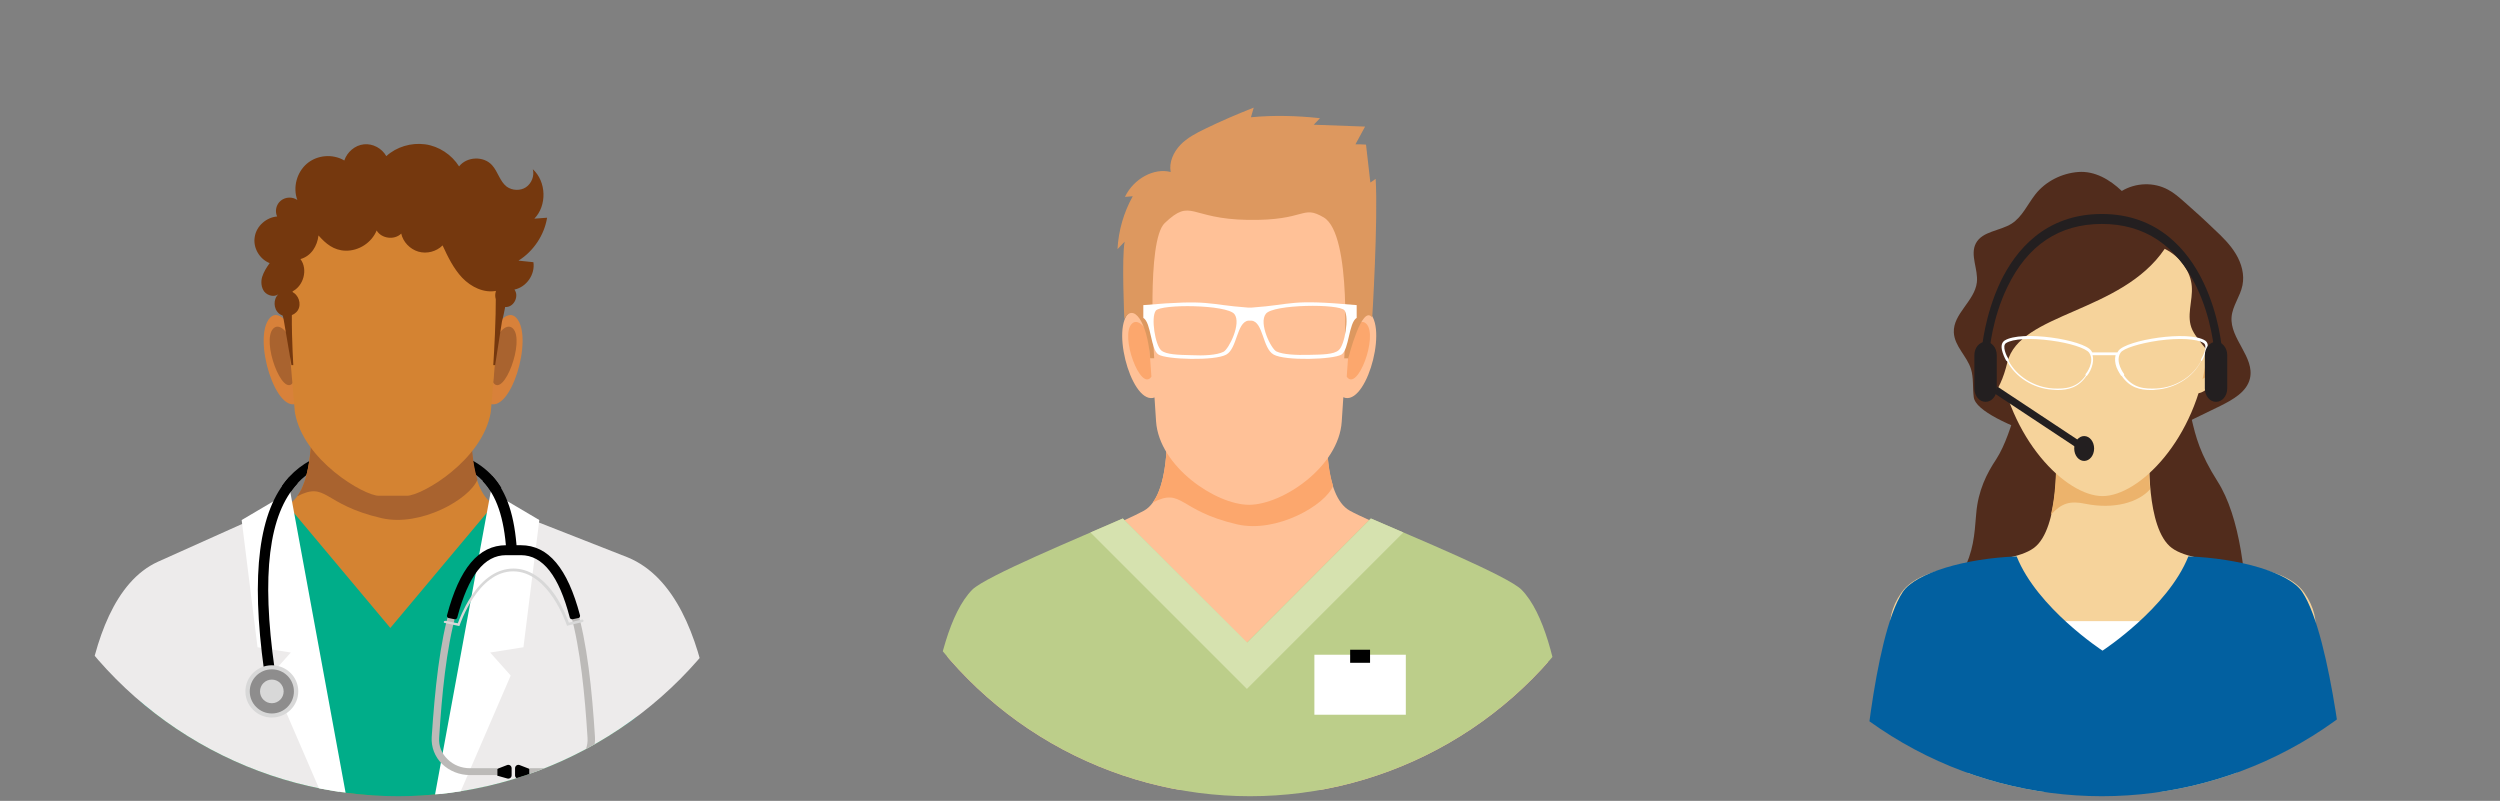 <?xml version="1.0" encoding="utf-8"?>
<!-- Generator: Adobe Illustrator 21.1.0, SVG Export Plug-In . SVG Version: 6.00 Build 0)  -->
<svg version="1.1" id="Layer_1" xmlns="http://www.w3.org/2000/svg" xmlns:xlink="http://www.w3.org/1999/xlink" x="0px" y="0px"
	 viewBox="0 0 803.8 257.5" style="enable-background:new 0 0 803.8 257.5;" xml:space="preserve">
<rect x="0" y="0" width="803.8" height="257.5" fill="#808080" stroke="none"/>
<style type="text/css">
	.st0{clip-path:url(#SVGID_2_);}
	.st1{fill:#D48332;}
	.st2{fill:#A9632F;}
	.st3{fill:#00AD89;}
	.st4{fill:#D8813A;}
	.st5{fill:#75380E;}
	.st6{fill:#EDEBEB;}
	.st7{fill:#FFFFFF;}
	.st8{fill:#BCBAB8;}
	.st9{fill:#D8D8D8;}
	.st10{fill:#8E8D8D;}
	.st11{clip-path:url(#SVGID_4_);}
	.st12{fill:#512C1C;}
	.st13{fill:#F6D39B;}
	.st14{fill:#ECB36C;}
	.st15{fill:#0260A0;}
	.st16{fill:#231F20;}
	.st17{clip-path:url(#SVGID_6_);}
	.st18{fill:#FFC197;}
	.st19{fill:#BCCE8A;}
	.st20{fill:#FCA76D;}
	.st21{fill:#DD985F;}
	.st22{fill:#D6E2AF;}
</style>
<g>
	<g>
		<defs>
			<circle id="SVGID_1_" cx="128" cy="128" r="128"/>
		</defs>
		<clipPath id="SVGID_2_">
			<use xlink:href="#SVGID_1_"  style="overflow:visible;"/>
		</clipPath>
		<g class="st0">
			<path d="M154.8,149.9c-6.2-4.6-15.3-6.6-30.3-6.5c-11.6,0-23.4,1.2-31.5,9.9c-0.8,0.9-1.6,1.9-2.3,2.9c0.9,0.6,1.9,1.2,2.9,1.7
				c0.6-0.9,1.3-1.7,2-2.5c6.8-7.3,16.5-8.8,29-8.8h0.2c16.5,0,27.2,2.1,33.1,11.4c0.1,0,0.1-0.1,0.2-0.1c1-0.3,2.1-0.7,3.1-1
				C159.5,154.1,157.4,151.8,154.8,149.9z"/>
			<path class="st1" d="M191.3,255.7c10.6-25.7,22.8-49.8,16.7-60.5c-10.1-17.6-40.5-28.2-49.2-33c-8.7-4.8-7.3-26.5-7.3-26.5H100
				c0,0,1.3,21.7-7.3,26.5c-8.7,4.8-39.1,15.4-49.2,33c-6.1,10.7,6.1,34.7,16.7,60.5H191.3z"/>
			<path class="st2" d="M95.5,159.6c9.7-5,8.1,2.6,27.2,7c12.6,2.9,28.4-6.2,30.8-12.4c-2.5-8-1.9-18.5-1.9-18.5H100
				C100,135.7,101,152.3,95.5,159.6z"/>
			<path class="st3" d="M195.6,257.5c8.6-25.6,18.3-51.4,12.2-62.1c-10.1-17.6-40.5-28.2-49.2-33l-33.1,39.5l-33.1-39.5
				c-8.7,4.8-39.1,15.4-49.2,33c-6.3,10.9,4.1,36.7,12.8,62.1H195.6z"/>
			<g>
				<path class="st4" d="M94.6,106.9c0,0-4.4-8.3-7.8-4.7c-5.8,6.2,2,32.1,9.3,27.2L94.6,106.9z"/>
				<path class="st2" d="M93.3,108.6c0,0-3-5.3-5.4-3c-4,3.9,3,22.6,6.4,17.3L93.3,108.6z"/>
				<path class="st4" d="M158.2,106.9c0,0,4.4-8.3,7.8-4.7c5.8,6.2-2,32.1-9.3,27.2L158.2,106.9z"/>
				<path class="st2" d="M159.5,108.6c0,0,3-5.3,5.4-3c4,3.9-3,22.6-6.4,17.3L159.5,108.6z"/>
			</g>
			<path class="st1" d="M126.2,53.6L126.2,53.6c0.1,0,0.2,0,0.2,0c0.1,0,0.2,0,0.2,0v0c17.7,0.2,35.3,10.4,35.3,30.6l-4.1,48.3
				c-2.6,15.5-22.2,26.9-27,26.9h-9c-4.7,0-24.4-11.4-27-26.9l-4.1-48.3C90.8,63.9,108.4,53.8,126.2,53.6z"/>
			<path class="st5" d="M100.3,61.7c-17,12.4-9.1,41-9.1,41l2.5,14.7l0.6,0c-0.5-9.4-2-38,5.3-43.8c6.7-5.3,7.2-2.9,27.4-3.2
				s24-2.7,29.8,4.7c4,5.1,2.4,32.5,1.8,42.3l0.6,0l2.2-14.1c0,0,7.5-26.2-5.7-39.3C150.2,58.6,105.9,57.6,100.3,61.7z"/>
			<path class="st5" d="M96.6,83.3c2.5,3.3,1,8.8-2.8,10.5c2.2,0.9,3.2,3.9,2,5.9c-1.2,2-4.3,2.6-6.1,1.1c-1.8-1.5-1.9-4.6-0.2-6.2
				c-1.3,1-3.4,0.5-4.5-0.8c-1-1.3-1.2-3.2-0.7-4.8c0.5-1.6,1.4-3,2.4-4.4c-3.3-1.3-5.4-5-4.8-8.4c0.5-3.5,3.7-6.3,7.2-6.6
				c-0.8-1.7-0.3-3.9,1.2-5.1c1.5-1.2,3.7-1.3,5.3-0.2c-1.5-4-0.2-8.9,3.1-11.7c3.3-2.8,8.3-3.2,12-1c0.9-2.7,3.4-4.9,6.3-5.2
				c2.9-0.3,5.8,1.3,7.2,3.8c3.3-3,8-4.4,12.5-3.8c4.4,0.6,8.5,3.3,10.9,7.1c2.5-3.2,7.9-3.4,10.6-0.4c1.9,2.1,2.5,5.2,4.7,6.9
				c1.8,1.3,4.4,1.4,6.2,0.2c1.8-1.2,2.8-3.7,2.2-5.8c4.4,4,4.6,11.7,0.5,15.9c1.4-0.1,2.7-0.2,4.1-0.3c-0.9,5.6-4.4,10.8-9.2,13.8
				c1.6,0.2,3.2,0.3,4.8,0.5c0.6,3.9-2.2,8-6.1,8.8c1.5,2,0,5.4-2.5,5.6c-2.5,0.2-4.5-3-3.3-5.2c-4,0.8-8.1-1.2-11-4.2
				c-2.8-3-4.6-6.7-6.3-10.4c-2,2-5.1,2.8-7.8,2c-2.7-0.8-4.9-3.1-5.5-5.8c-2.2,2.2-6.4,1.6-7.9-1c-1.6,3.9-5.7,6.6-10,6.5
				c-3.8-0.1-6.3-2.2-8.7-4.9C102,79.1,100.1,82.3,96.6,83.3z"/>
			<g>
				<path class="st6" d="M230.3,257.5c0,0,2.3-65.7-28.5-78.3l-37.7-14.8l-23,93.1H230.3z"/>
				<path class="st6" d="M109.9,257.5l-23-93.1l-36.1,16.2c-28,12.7-25.1,76.8-25.1,76.8H109.9z"/>
				<polygon class="st7" points="146.8,257.5 164.2,217.2 157.6,209.8 168.3,208.1 173.4,167.2 157.8,158 139.5,257.5 				"/>
				<polygon class="st7" points="93.5,209.8 86.9,217.2 104.3,257.5 111.6,257.5 93.3,158 77.7,167.2 82.8,208.1 				"/>
			</g>
			<g>
				<path class="st8" d="M162.6,175.8v2.2c-15.7,0-19.7,31.7-21.4,59.2c-0.2,2.6,0.8,5.1,2.7,6.9c1.9,1.9,4.5,2.9,7.2,2.9h8.7v2.2
					h-8.7c-3.4,0-6.6-1.3-9-3.6c-2.3-2.3-3.5-5.4-3.3-8.6C140.8,206.8,145,175.8,162.6,175.8z"/>
				<path d="M159.9,249.4v-2.2l3.1-1.2c0.7-0.3,1.5,0.2,1.5,1v2.3c0,0.7-0.7,1.2-1.4,1L159.9,249.4z"/>
				<path class="st8" d="M167.5,175.8v2.2c15.7,0,19.7,31.7,21.4,59.2c0.2,2.6-0.8,5.1-2.7,6.9c-1.9,1.9-4.5,2.9-7.2,2.9h-8.7v2.2
					h8.7c3.4,0,6.6-1.3,9-3.6c2.3-2.3,3.5-5.4,3.3-8.6C189.4,206.8,185.1,175.8,167.5,175.8z"/>
				<path d="M170.2,249.4v-2.2l-3.1-1.2c-0.7-0.3-1.5,0.2-1.5,1v2.3c0,0.7,0.7,1.2,1.4,1L170.2,249.4z"/>
				<path d="M167.5,175.3h-4.8c-8.8,0-15,7.4-19,22.6c0,0.2,0,0.3,0.1,0.5c0.1,0.2,0.3,0.3,0.4,0.3l1.9,0.4c0.1,0,0.1,0,0.2,0
					c0.3,0,0.6-0.2,0.7-0.5c3.6-13.6,8.7-20.1,15.7-20.1h4.8c7,0,12.2,6.6,15.7,20.1c0.1,0.3,0.4,0.5,0.7,0.5c0.1,0,0.1,0,0.2,0
					l1.9-0.4c0.2,0,0.3-0.1,0.4-0.3c0.1-0.2,0.1-0.3,0.1-0.5C182.5,182.7,176.3,175.3,167.5,175.3z"/>
				<path class="st9" d="M165.1,182.8c5,0,9.7,3.1,13.6,8.9c2.4,3.7,3.8,7.4,4.2,8.5l4.2-1c0.2-0.1,0.4,0.1,0.5,0.3
					c0.1,0.2-0.1,0.4-0.3,0.5l-5,1.2l-0.1-0.3c-0.1-0.2-5.7-17.2-17.2-17.2c-11.5,0-17.1,17.1-17.2,17.3l-0.1,0.3l-4.7-1
					c-0.2,0-0.4-0.2-0.3-0.4c0-0.2,0.3-0.3,0.5-0.3l4,0.8c0.4-1.1,1.8-4.8,4.2-8.5C155.3,185.9,160,182.8,165.1,182.8z"/>
				<path d="M95.7,155.4c-1-0.5-1.9-1.1-2.8-1.9c-9.7,10.7-12.3,31-8,62l3.4-0.4C84,184.8,86.4,165.3,95.7,155.4
					C95.6,155.4,95.6,155.4,95.7,155.4z"/>
				<path d="M158.3,153.1c-1.1,0.5-2.1,1-3.1,1.6c4.4,4.6,6.9,11.7,7.6,22.5l3.4-0.2C165.5,165.9,163,158.3,158.3,153.1z"/>
				<ellipse class="st9" cx="87.4" cy="222.3" rx="8.5" ry="8.4"/>
				<ellipse class="st10" cx="87.4" cy="222.3" rx="7.1" ry="7.1"/>
				<ellipse class="st9" cx="87.4" cy="222.3" rx="3.8" ry="3.8"/>
			</g>
		</g>
	</g>
	<g>
		<defs>
			<circle id="SVGID_3_" cx="675.8" cy="128" r="128"/>
		</defs>
		<clipPath id="SVGID_4_">
			<use xlink:href="#SVGID_3_"  style="overflow:visible;"/>
		</clipPath>
		<g class="st11">
			<path class="st12" d="M629.7,205.7c-2.1-1-2.1-14.5,1.3-21.6c3.5-7,3.8-11.6,4.4-19c0.6-7.4,3.4-12.9,6.4-17.4
				c6-9.3,7.4-24.9,13.9-32.9c6.4-7.8,21.2-15.5,21.2-15.5s21.9,10.7,27.7,35.2c1.4,6,2.7,11.3,8.4,20.3c7.1,11.1,9.8,31.5,9.3,50.7
				H629.7z"/>
			<path class="st13" d="M634.8,254.5h82.4c1.9-7.5,4.4-10.6,7.8-19.4c3.8-10.7,28.8-25.9,15.9-44.5c-7.8-11.2-34.1-8.1-42.6-14.4
				c-8.5-6.3-7.2-30.8-7.2-30.8h-30c0,0,1.3,24.6-7.2,30.8c-8.5,6.3-34.8,3.2-42.6,14.4c-12.9,18.7,12.1,33.9,15.9,44.5
				C630.4,243.9,632.9,247.1,634.8,254.5z"/>
			<path class="st14" d="M670.6,162c9,1.8,16.9-0.4,20.7-4.7c-0.6-6.4-0.3-11.8-0.3-11.8h-30c0,0,0.6,10.9-1.6,20
				C662.8,161.8,665.5,160.9,670.6,162z"/>
			<path class="st12" d="M679.2,147.4c0,0,23.1-11.3,34.7-16.9c4-2,8.5-4.5,9.5-8.8c1.6-6.9-6.5-12.8-5.9-19.8
				c0.3-3.6,2.8-6.6,3.5-10.2c0.7-3.4-0.3-7-2.1-10c-1.8-3-4.3-5.5-6.9-7.9c-3.1-3-6.3-5.9-9.6-8.8c-1.7-1.5-3.4-3-5.3-4
				c-4.6-2.5-10.4-2.3-14.9,0.4c-3.9-3.7-8.7-6.5-14-6.1c-5.3,0.4-10.5,3-13.8,7.2c-2.5,3.2-4.2,7.2-7.6,9.4
				c-3.8,2.4-9.4,2.4-11.5,6.3c-2,3.8,0.8,8.4,0.3,12.6c-0.7,6-7.7,10.1-7.4,16.1c0.2,4.4,4.2,7.6,5.5,11.7c0.9,2.9,0.5,6.1,0.9,9.1
				C635.7,136.5,679.2,147.4,679.2,147.4z"/>
			<g>
				<path class="st13" d="M705.9,109.3c0,0,4.2-6.2,7.4-3.5c5.5,4.6-1.9,23.9-8.8,20.2L705.9,109.3z"/>
				<path class="st14" d="M707.1,110.6c0,0,2.9-3.9,5.1-2.2c3.8,2.9-2.8,16.8-6.1,12.9L707.1,110.6z"/>
				<path class="st13" d="M645.6,109.4c0,0-4.2-6.2-7.4-3.5c-5.5,4.6,1.9,23.9,8.9,20.2L645.6,109.4z"/>
				<path class="st14" d="M644.4,110.6c0,0-2.9-3.9-5.1-2.2c-3.8,2.9,2.9,16.8,6.1,12.9L644.4,110.6z"/>
			</g>
			<path class="st13" d="M709.6,114c-3.4,27.3-21.9,45.5-33.6,45.5c-11.7,0-30.2-18.2-33.7-45.5c-3.6-28.5,1.9-49.9,33.6-49.9
				C707.7,64.1,713.2,85.6,709.6,114z"/>
			<path class="st12" d="M682,63.6L682,63.6c-35-6.8-42,25.9-44.7,30c-13,19.3,0.2,19.4,2.9,34.4c2.2-2.6,4-6.4,5.2-11.5
				c3.9-16,36.6-15.8,50.6-36.5c5,2.5,8.3,7.2,8.7,12c0.4,4.7-1.9,9.7,0.2,14.1c2,4.1,6.7,7.8,7.4,11.4c0.7,3.6-1.3,7.3-3.4,10.2
				c7.9,0,11.5-8.6,7.9-19.7C714.1,99.3,718.1,62.5,682,63.6z"/>
			<rect x="661.3" y="199.7" class="st7" width="29.4" height="13.1"/>
			<path class="st15" d="M740.2,190.3c-4.1-6.2-20.2-10.8-36.6-11.4c-6.6,16.6-27.6,30.3-27.6,30.3s-21-13.7-27.6-30.3
				c-16.4,0.6-32.5,5.3-36.6,11.4c-9.7,14.6-13.3,65.8-13.3,65.8h156C754.4,256.1,749.9,204.9,740.2,190.3z"/>
			<path class="st7" d="M709,109.5c-5.3-3.4-25.4-0.2-27.9,3.3c-0.1,0.2-0.2,0.3-0.3,0.5h-8.1c-0.1-0.2-0.2-0.3-0.3-0.5
				c-2.4-3.6-22.6-6.7-27.9-3.3c-0.7,0.5-1.4,1.5-0.6,3.9c0.4,1.3,1.1,2.5,1.1,2.5c0.1,0.1,0.2,0.2,0.3,0.2
				c2.6,5.1,8.4,8.8,14.6,9.2c0.5,0,1.1,0.1,1.6,0.1c3.4,0,6.8-0.8,9.3-4.5c0,0,0,0,0,0c0.1,0,0.3-0.1,0.3-0.2c0,0,0.9-1.1,1.4-2.6
				c0.5-1.4,0.6-2.8,0.3-3.9h7.4c-0.3,1.2-0.2,2.5,0.3,3.9c0.6,1.5,1.4,2.5,1.4,2.6c0.1,0.1,0.2,0.2,0.3,0.2c0,0,0,0,0,0
				c2.5,3.7,5.9,4.5,9.3,4.5c0.5,0,1.1,0,1.6-0.1c6.2-0.4,12-4,14.6-9.2c0.1,0,0.3-0.1,0.3-0.2c0,0,0.7-1.2,1.1-2.5
				C710.4,111,709.7,110,709,109.5z M670.6,120.2c-0.1,0.1-0.1,0.3,0,0.5c-2.8,4.1-6.7,4.4-10.5,4.2c-6.1-0.4-11.7-3.9-14.3-8.9
				c0.1-0.1,0.1-0.3,0-0.5c-0.7-1.1-2.2-4.3-0.8-5.2c2.2-1.4,7.8-1.7,14.5-0.8c6.1,0.8,11.2,2.5,12.2,3.9
				C673.7,116.3,670.7,120.2,670.6,120.2z M707.7,115.5c-0.1,0.2-0.1,0.3,0,0.5c-2.5,5-8.2,8.6-14.3,8.9c-3.8,0.2-7.7-0.1-10.5-4.2
				c0.1-0.1,0.1-0.3,0-0.5c0,0-3-3.9-1.1-6.8c0.9-1.4,6.1-3,12.2-3.9c6.7-0.9,12.3-0.6,14.5,0.8
				C709.9,111.2,708.4,114.3,707.7,115.5z"/>
		</g>
		<g class="st11">
			<ellipse class="st16" cx="670.1" cy="144.2" rx="3.2" ry="4"/>
			<polygon class="st16" points="669.7,145.3 641.3,126.5 642.2,124.3 670.6,143.1 			"/>
			<g>
				<path class="st16" d="M642,124.9c0,2.4-1.6,4.3-3.6,4.3s-3.6-1.9-3.6-4.3v-10.7c0-2.4,1.6-4.3,3.6-4.3s3.6,1.9,3.6,4.3V124.9z"
					/>
			</g>
			<g>
				<path class="st16" d="M716.1,124.9c0,2.4-1.6,4.3-3.6,4.3c-2,0-3.6-1.9-3.6-4.3v-10.7c0-2.4,1.6-4.3,3.6-4.3
					c2,0,3.6,1.9,3.6,4.3V124.9z"/>
			</g>
			<path class="st16" d="M711.9,112.7c0-0.1-0.8-10.4-5.7-20.5C699.7,78.8,689.4,72,675.8,72c-13.7,0-23.9,6.8-30.4,20.3
				c-4.9,10.1-5.7,20.3-5.7,20.4l-2.5-0.3c0-0.4,0.9-11,6-21.8c4.8-10,14.3-21.8,32.6-21.8l0,0c0,0,0,0,0,0
				c18.2,0,27.8,11.9,32.6,21.9c5.2,10.8,6,21.4,6,21.8L711.9,112.7z"/>
		</g>
	</g>
	<g>
		<defs>
			<circle id="SVGID_5_" cx="401.9" cy="128" r="128"/>
		</defs>
		<clipPath id="SVGID_6_">
			<use xlink:href="#SVGID_5_"  style="overflow:visible;"/>
		</clipPath>
		<g class="st17">
			<path class="st18" d="M300,254h201.7c0,0,3-71.7-31.7-70.6c-13-9.6-29.9-15.8-36-19.2c-8.7-4.8-7.3-26.5-7.3-26.5h-51.6
				c0,0,1.3,21.7-7.3,26.5c-6.1,3.4-23,9.7-36,19.2C297.1,182.3,300,254,300,254z"/>
			<path class="st19" d="M489.2,189.6c-4.2-4.3-34.3-16.8-48.5-22.9l-39.8,39.9L361,166.7c-14.1,6.2-44.1,18.6-48.4,22.9
				c-14.5,14.7-15.5,66.4-15.5,66.4h207.5C504.7,256,503.7,204.3,489.2,189.6z"/>
			<path class="st20" d="M370.6,161.6c9.7-5,8.1,2.6,27.2,7c12.6,2.9,28.4-6.2,30.8-12.4c-2.5-8-1.9-18.5-1.9-18.5h-51.6
				C375.1,137.6,376.1,154.2,370.6,161.6z"/>
			<g>
				<rect x="422.6" y="210.5" class="st7" width="29.4" height="19.3"/>
				<rect x="434.1" y="208.9" width="6.4" height="4.2"/>
			</g>
			<g>
				<path class="st18" d="M432.8,105.3c0,0,4.3-8.2,7.7-4.6c5.7,6.1-1.9,31.5-9.2,26.7L432.8,105.3z"/>
				<path class="st20" d="M434,107c0,0,3-5.2,5.3-2.9c3.9,3.9-2.9,22.1-6.3,17L434,107z"/>
				<path class="st18" d="M370.5,105.3c0,0-4.3-8.2-7.7-4.6c-5.7,6.1,1.9,31.5,9.2,26.7L370.5,105.3z"/>
				<path class="st20" d="M369.2,107c0,0-3-5.2-5.3-2.9c-3.9,3.9,2.9,22.1,6.3,17L369.2,107z"/>
			</g>
			<path class="st18" d="M401.6,162.3c-10.7,0-28.9-12.3-29.9-26.8l-3.3-50.2c-1-15,10.9-27.7,25.9-27.7h14.5
				c15,0,26.9,12.7,25.9,27.7l-3.3,50.2C430.5,150.1,412.3,162.3,401.6,162.3z"/>
			<path class="st21" d="M376.4,55.3c-0.6-3.1,0.9-6.4,3.1-8.7c2.2-2.3,5.1-3.8,8-5.2c5.1-2.5,10.3-4.7,15.6-6.8
				c-0.3,1-0.6,2.1-0.9,3.1c7.4-0.7,14.8-0.5,22.2,0.3c-0.7,0.7-1.3,1.4-2,2.1c5.5,0.2,11,0.4,16.5,0.6c-1,1.9-2.1,3.8-3.1,5.7
				c1.1,0,2.3,0,3.4,0.1c0.5,4.1,0.9,8.1,1.4,12.2c0.6-0.4,1.1-0.8,1.7-1.2c0.8,13.6-1.1,44.6-1.1,44.6c-3.3-4.5-7.7,13.1-7.7,13.1
				h-1.3c0,0,2.7-39.8-6.6-45.3c-7.2-4.2-5.4,1.1-24.4,0.8c-19-0.3-18-7.2-26.7,1c-6,5.7-3.4,43.5-3.4,43.5h-1.3
				c-0.9-11.9-5.5-18-8.3-12.6c0,0-0.9-19.8,0.1-24.9c-0.8,0.8-1.5,1.6-2.3,2.4c0.3-5.9,2-11.8,4.9-17c-0.8,0.1-1.7,0.1-2.5,0.2
				C364.5,57.4,371.1,53.9,376.4,55.3z"/>
			<path class="st7" d="M401.3,98.9c-13.8-1-11.6-2.7-33.7-0.8c0,1.4,0,2.6,0,4.1c2.6,1.6,2.3,10.2,4.9,11.8
				c2.5,1.6,18.1,2.1,21.8,0c3.5-2,3.3-10.3,7-10.9c0.2,0,0.9,0,1.1,0c3.8,0.4,3.5,8.9,7.1,10.9c3.7,2.1,19.2,1.6,21.8,0
				c2.5-1.6,2.3-10.2,4.9-11.8c0-1.4,0-2.6,0-4.1c-22.1-2-19.8-0.2-33.8,0.8C402.2,98.9,401.5,98.9,401.3,98.9z M393.4,113.1
				c-2.2,1.1-6.4,1.3-10.4,1.1c-4.2-0.1-8-0.2-9.6-1.5c-2-1.7-3.4-10.6-1.8-12.8c1.6-2.2,22.9-2,25.3,1.1
				C399.2,104,395.1,112.2,393.4,113.1z M430.4,112.6c-1.6,1.4-5.3,1.4-9.6,1.5c-4.1,0.1-8.3-0.1-10.4-1.1
				c-1.7-0.8-5.8-9.1-3.4-12.1c2.3-3.1,23.7-3.3,25.3-1.1C433.8,102,432.4,111,430.4,112.6z"/>
			<path class="st22" d="M400.9,221.5l50.3-50.3c-3.9-1.7-7.5-3.2-10.4-4.5l-39.8,39.9L361,166.7c-2.9,1.3-6.5,2.8-10.4,4.5
				L400.9,221.5z"/>
		</g>
	</g>
</g>
</svg>
